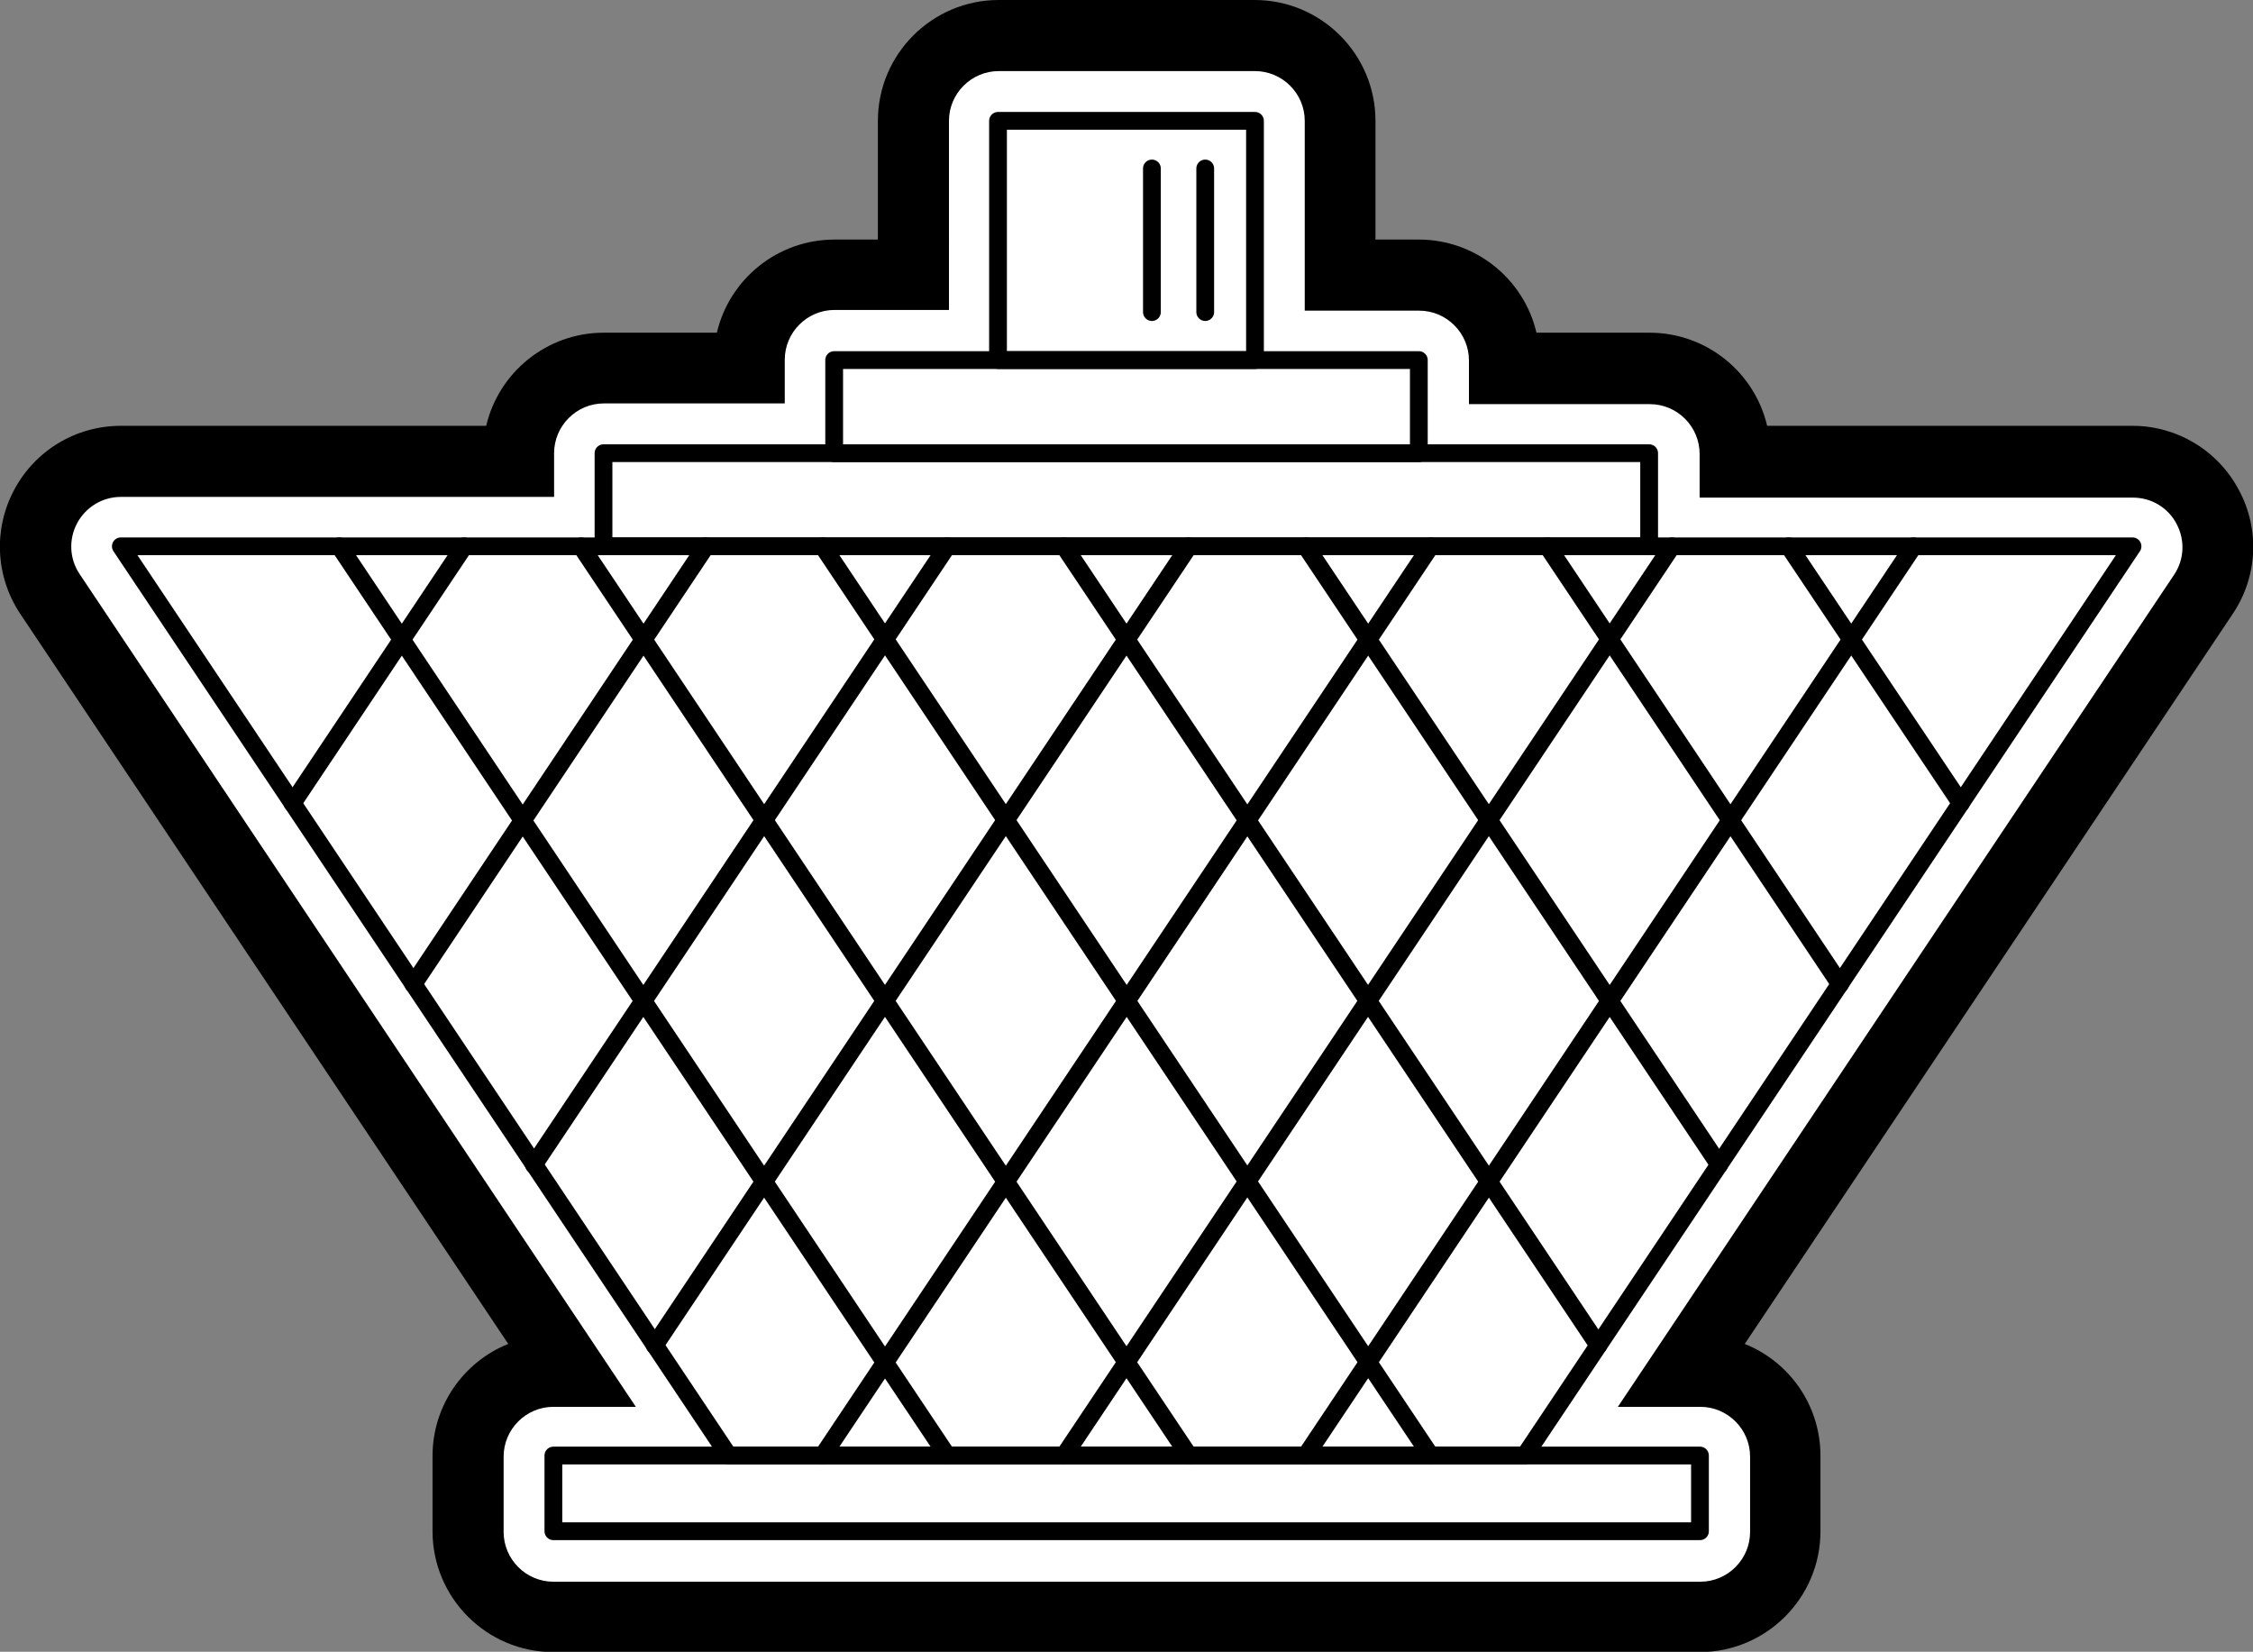 <?xml version="1.0" encoding="UTF-8"?><svg id="Layer_2" xmlns="http://www.w3.org/2000/svg" viewBox="0 0 63.39 46.47"><rect x="0" y="0" width="63.39" height="46.47" fill="#808080" stroke="none"/><defs><style>.cls-1{fill:#fff;}.cls-2{fill:none;stroke:#000;stroke-linecap:round;stroke-linejoin:round;stroke-width:.5px;}</style></defs><g id="Layer_1-2"><g><g><path class="cls-1" d="M15.57,45.47c-1.32,0-2.39-1.07-2.39-2.4v-2.12c0-1.32,1.07-2.4,2.39-2.4h.45L1.41,16.7c-.49-.74-.54-1.68-.12-2.46,.41-.78,1.22-1.26,2.11-1.26H14.59v-.23c0-1.32,1.07-2.39,2.4-2.39h4.09v-.23c0-1.32,1.07-2.39,2.39-2.39h2.22V3.39c0-1.32,1.07-2.39,2.4-2.39h7.23c1.32,0,2.4,1.07,2.4,2.39V7.73h2.22c1.32,0,2.4,1.07,2.4,2.39v.23h4.09c1.32,0,2.4,1.07,2.4,2.39v.23h11.19c.89,0,1.7,.49,2.11,1.27,.42,.78,.37,1.72-.12,2.46l-14.61,21.85h.44c1.32,0,2.4,1.07,2.4,2.4v2.12c0,1.32-1.07,2.4-2.4,2.4H15.57Z"/><path d="M35.31,2c.77,0,1.4,.63,1.4,1.4v5.34h3.22c.77,0,1.4,.63,1.4,1.4v1.23h5.09c.77,0,1.4,.63,1.4,1.4v1.23h12.19c.52,0,.99,.28,1.23,.74,.24,.45,.22,1-.07,1.43l-15.65,23.41h2.32c.77,0,1.4,.63,1.4,1.4v2.12c0,.77-.63,1.4-1.4,1.4H15.57c-.77,0-1.4-.63-1.4-1.4v-2.12c0-.77,.63-1.4,1.4-1.4h2.32L2.24,16.15c-.29-.43-.31-.98-.07-1.43,.24-.45,.71-.74,1.23-.74H15.59v-1.23c0-.77,.63-1.4,1.4-1.4h5.09v-1.23c0-.77,.63-1.4,1.4-1.4h3.22V3.4c0-.77,.63-1.4,1.4-1.4h7.23m0-2h-7.23c-1.87,0-3.4,1.52-3.4,3.4v3.34h-1.22c-1.61,0-2.96,1.12-3.31,2.62h-3.18c-1.61,0-2.96,1.12-3.31,2.62H3.4c-1.26,0-2.41,.69-3,1.8-.59,1.1-.53,2.44,.17,3.49l13.73,20.54c-1.25,.5-2.13,1.73-2.13,3.15v2.12c0,1.87,1.52,3.4,3.4,3.4H47.82c1.87,0,3.4-1.52,3.4-3.4v-2.12c0-1.43-.88-2.65-2.13-3.15l13.73-20.54c.7-1.04,.77-2.38,.17-3.49-.59-1.11-1.74-1.8-2.99-1.8h-10.28c-.35-1.5-1.7-2.62-3.31-2.62h-3.18c-.35-1.5-1.7-2.62-3.31-2.62h-1.22V3.4c0-1.87-1.52-3.4-3.4-3.4h0Z"/></g><g><path class="cls-2" d="M60,15.37H3.4l17.1,25.58h22.4L60,15.37Z"/><rect class="cls-2" x="16.98" y="12.75" width="29.42" height="2.62"/><rect class="cls-2" x="15.57" y="40.95" width="32.26" height="2.13"/><rect class="cls-2" x="23.47" y="10.13" width="16.45" height="2.62"/><rect class="cls-2" x="28.08" y="3.4" width="7.23" height="6.73"/><line class="cls-2" x1="9.55" y1="15.37" x2="26.65" y2="40.95"/><line class="cls-2" x1="16.35" y1="15.37" x2="33.45" y2="40.95"/><line class="cls-2" x1="23.15" y1="15.37" x2="40.25" y2="40.95"/><line class="cls-2" x1="29.94" y1="15.37" x2="44.97" y2="37.85"/><line class="cls-2" x1="36.74" y1="15.37" x2="48.37" y2="32.77"/><line class="cls-2" x1="43.54" y1="15.37" x2="51.77" y2="27.69"/><line class="cls-2" x1="50.33" y1="15.37" x2="55.17" y2="22.6"/><line class="cls-2" x1="53.84" y1="15.37" x2="36.74" y2="40.95"/><line class="cls-2" x1="47.04" y1="15.37" x2="29.94" y2="40.95"/><line class="cls-2" x1="40.25" y1="15.37" x2="23.15" y2="40.95"/><line class="cls-2" x1="33.45" y1="15.37" x2="18.42" y2="37.85"/><line class="cls-2" x1="26.65" y1="15.37" x2="15.02" y2="32.77"/><line class="cls-2" x1="19.86" y1="15.37" x2="11.63" y2="27.69"/><line class="cls-2" x1="13.06" y1="15.37" x2="8.23" y2="22.6"/><line class="cls-2" x1="33.91" y1="4.74" x2="33.91" y2="8.78"/><line class="cls-2" x1="32.41" y1="4.74" x2="32.41" y2="8.78"/></g></g></g></svg>